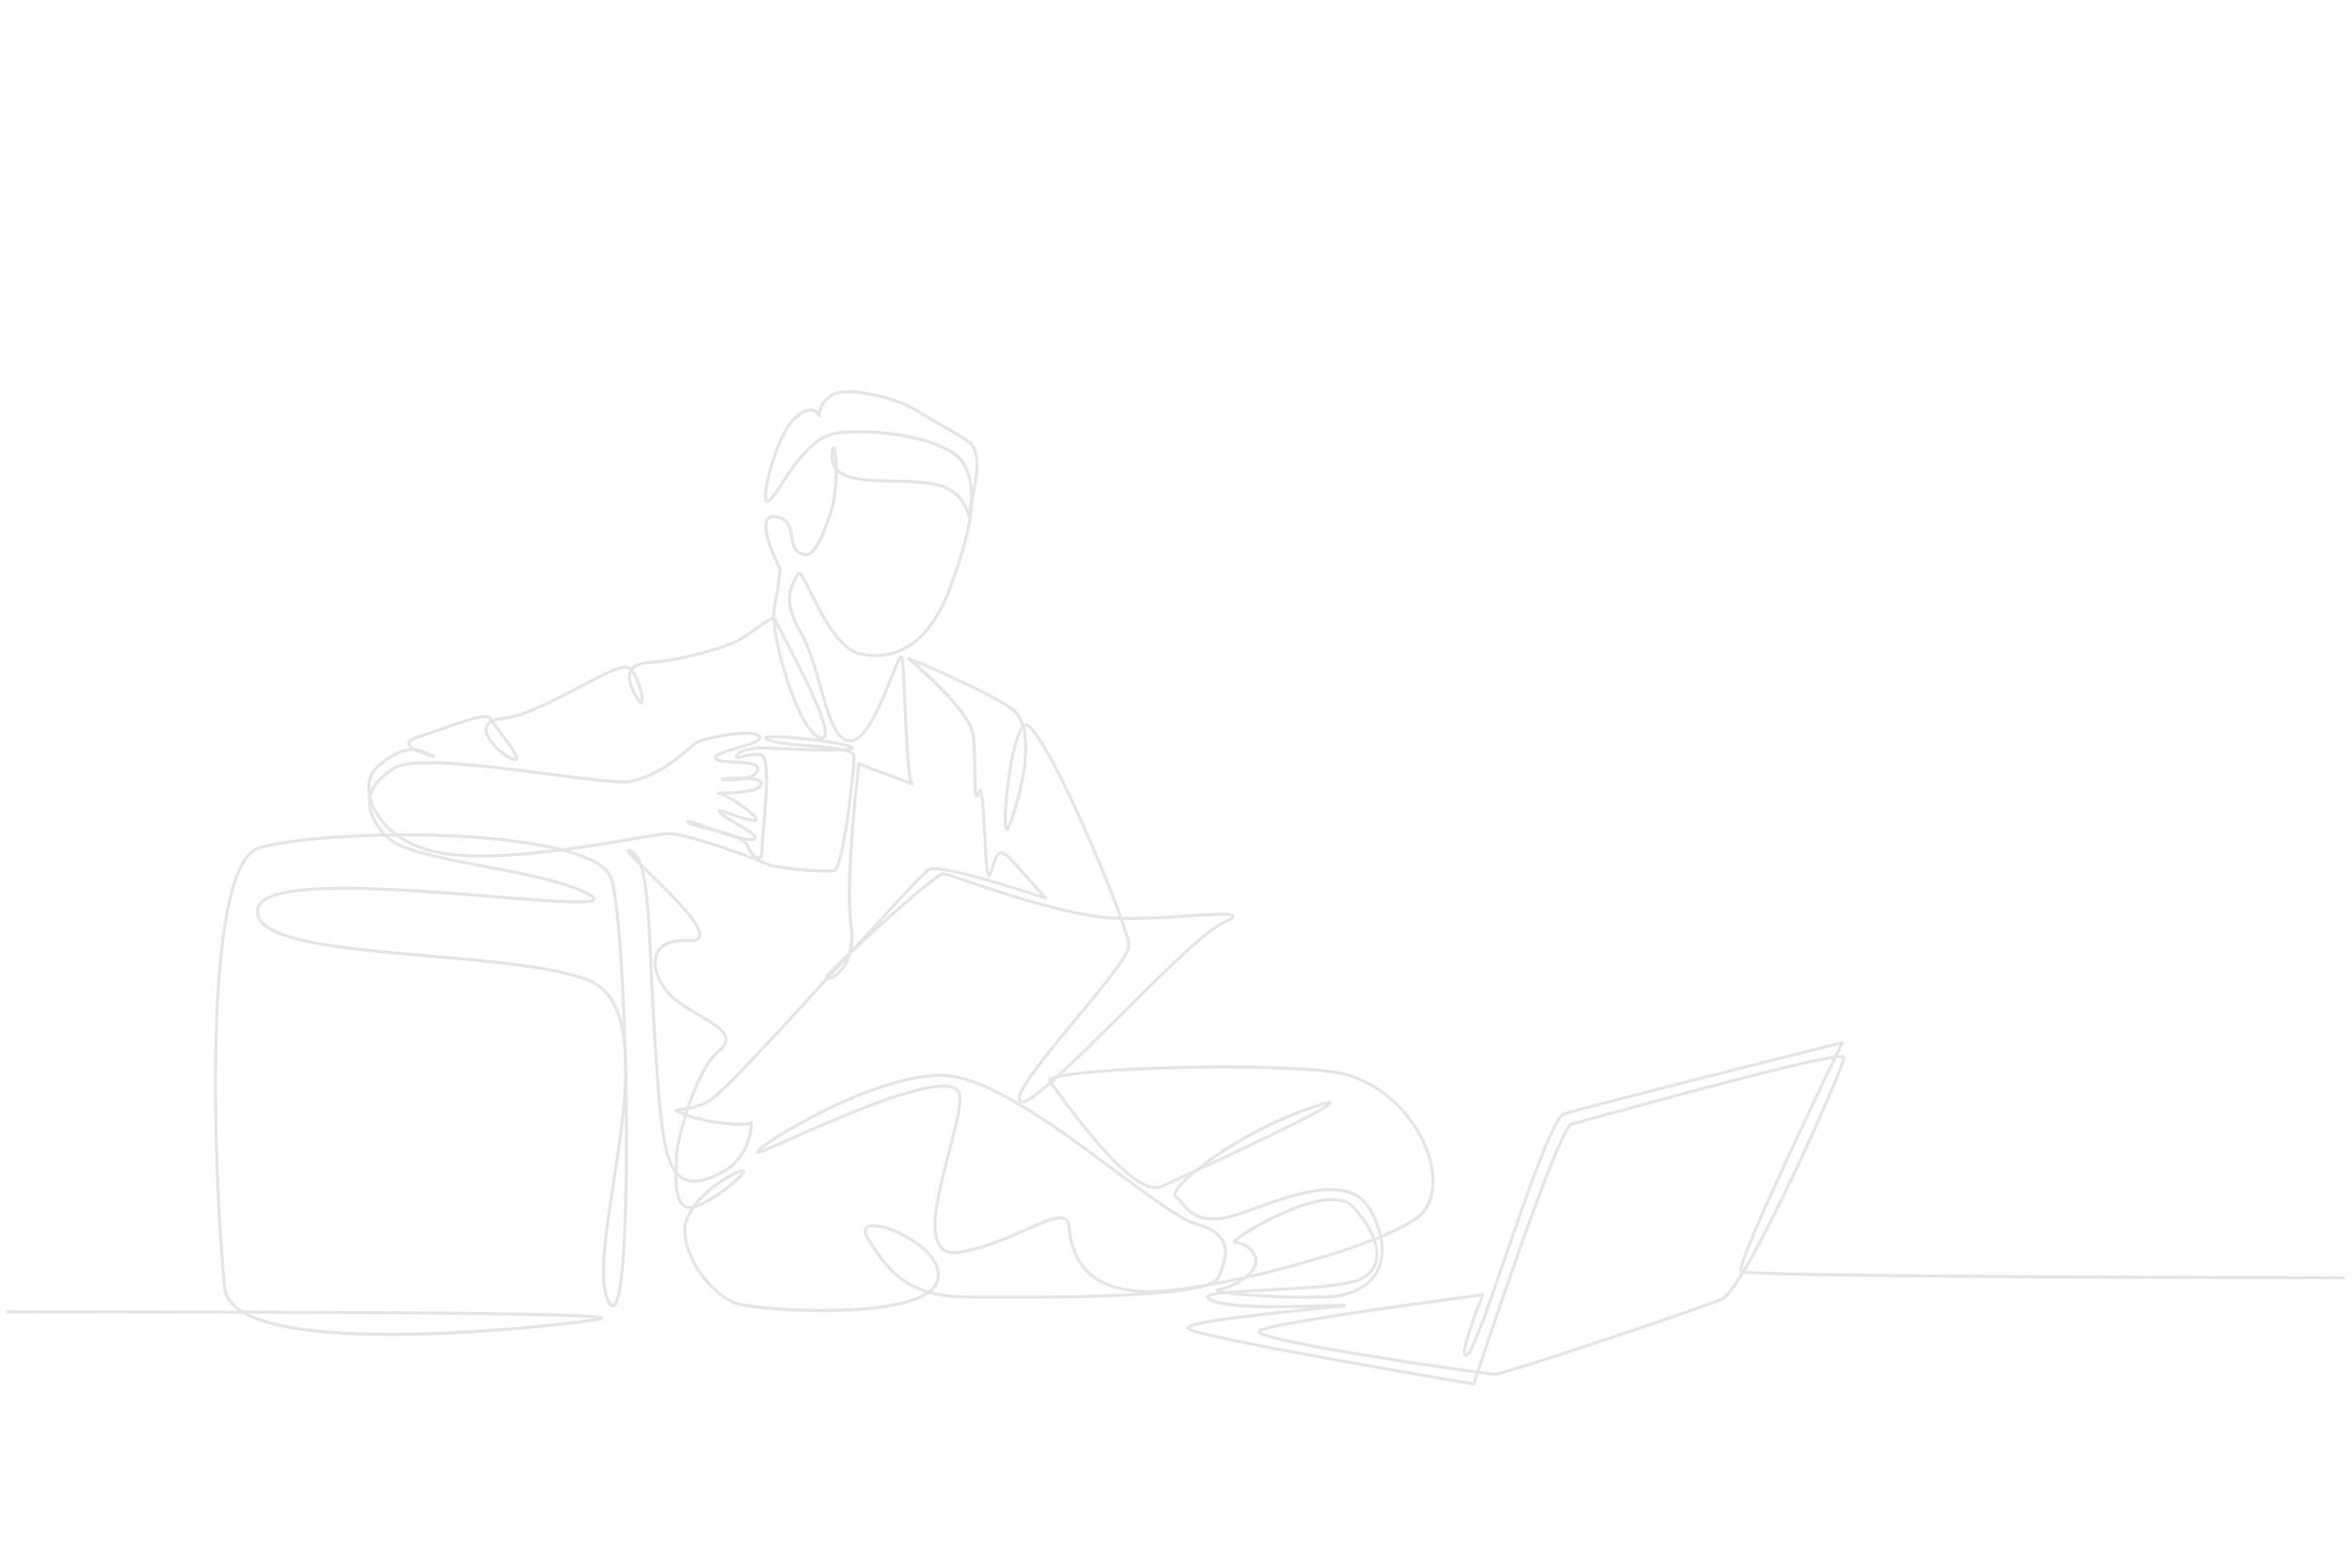 <?xml version="1.0" encoding="UTF-8" standalone="no"?>
<!-- Created with Inkscape (http://www.inkscape.org/) -->

<svg
   version="1.1"
   id="svg2"
   xml:space="preserve"
   viewBox="0 0 7200 4800"
   sodipodi:docname="line.eps"
   xmlns:inkscape="http://www.inkscape.org/namespaces/inkscape"
   xmlns:sodipodi="http://sodipodi.sourceforge.net/DTD/sodipodi-0.dtd"
   xmlns="http://www.w3.org/2000/svg"
   xmlns:svg="http://www.w3.org/2000/svg"><defs
     id="defs6" /><sodipodi:namedview
     id="namedview4"
     borderopacity="1.0"
     inkscape:pageshadow="2"
     inkscape:pageopacity="0.0"
     inkscape:pagecheckerboard="0" /><g
     id="g8"
     inkscape:groupmode="layer"
     inkscape:label="ink_ext_XXXXXX"
     transform="matrix(1.333,0,0,-1.333,0,4800)"><g
       id="g10"
       transform="scale(0.1)">
       <path
         d="m 181.895,5877.6 c 370.175,-14.8 14957.705,36.5 13542.205,-176.3 -1410.4,-212.1 -8385.01,-944 -8562.73,720.3 -218.76,2047.5 -587.78,9757 810.37,10121.8 1820.73,475 7666.06,448.7 8065.16,-712.2 398.3,-1158.1 552.3,-10931.4 -62.9,-9717.5 -616.5,1216.2 1548.1,6674 -523.2,7406.1 -2066.3,730.5 -7663.17,388.3 -7535.43,1596.9 128.18,1212.8 8720.63,-291.5 7639.33,332.5 -1080.7,623.4 -4093.92,734.2 -4675.75,1343.2 -582.14,609.2 -516.75,1162.4 193.85,1580.8 712.44,419.6 4864.2,-444.5 5433.8,-307.5 877.9,211.3 1327,827.5 1541.9,914.9 289.4,117.6 1296.5,287.1 1393.4,104.3 96.7,-182.7 -1056.4,-320.4 -1012.6,-487.5 44,-167.2 1077.3,0.6 965.5,-287.3 -111.6,-287.7 -968,-210.6 -778.5,-187.7 189.7,22.8 999.6,57.5 851.8,-160.2 -147.9,-217.4 -1152.4,-150 -939.4,-183.1 213.1,-33.1 1129.1,-678.4 742.9,-613 -385.9,65.4 -840.6,325.6 -741.6,185.1 99.2,-140.6 1093.4,-594.6 741.7,-626.4 -351.2,-32 -1593,524.7 -1466.4,397.4 126.6,-127.3 1221.5,-225.5 1363.4,-546.3 141.8,-320.7 339.6,-381.1 329.6,-105.3 -10.1,275.9 250.7,2121.4 -14.3,2197.3 -265.1,75.9 -615.3,-150.8 -566.7,-13.5 48.6,137.3 536.2,180.7 536.2,180.7 0,0 2424.9,-129.6 2095.7,17.6 -329.3,147 -2396.9,350.4 -1882.6,157.4 514.5,-193.1 1955.4,-75.9 1948.7,-395.3 -6.8,-319.1 -243.7,-2553.9 -462.5,-2603 -218.9,-49 -1490.1,68.7 -1525.3,152.2 0,0 -1796.6,709.6 -2279.7,695 -482.6,-14.5 -3555.4,-716.5 -5161.2,-453.5 -1601.41,262.5 -1962.17,1530.8 -1571.87,1932.2 391.09,402 822.02,528.8 1081.73,412.3 259.76,-116.6 259.76,-116.6 259.76,-116.6 0,0 -996.59,244.9 -349.17,448.9 648.65,204.6 1547.35,595.9 1645.15,428 97.7,-167.8 800.9,-986.9 562.8,-953.2 -238,33.5 -1173,862.7 -262.3,950.7 912.6,88.3 2637.3,1356.8 2894.5,1156.6 257,-200.2 398.6,-1006.5 225.3,-753.1 -173.4,253.3 -488.7,842.6 238.7,880.7 728.6,38.2 1788.5,357.7 2067.9,518.1 279.5,160.5 792.6,594.7 812.7,482.8 20.3,-112 1586.9,-2852.6 1053.4,-2728.4 -533,124.2 -1153.1,2424 -1070.2,2896.1 0,0 11.9,195 83,472.7 l 57.8,502 c 0,0 -654.6,1274 -116.4,1207 538.8,-67.2 258.7,-650.2 546.6,-824.4 287.7,-174.2 440.6,102.8 703.3,827.1 263.3,725.9 119.7,1912.9 66,1490.6 -53.6,-421.8 177.2,-651.6 1103.3,-669.6 927.7,-18 1337.7,-26.1 1678.2,-258.6 340.5,-232.5 356.6,-755.2 377.4,-445.3 20.8,310.1 380.4,1312.8 -39.2,1603.8 -419.3,290.8 -700.9,403.4 -1147.7,694.8 -446.8,291.2 -1551,565.6 -1916.3,402.1 -365.1,-163.5 -358.9,-502.8 -358.9,-502.8 0,0 -142.4,341.8 -576.8,-74.3 -433.5,-415.3 -832,-2067.1 -576.4,-1875.7 256,191.5 766.4,1420.7 1537.2,1547.5 772.5,127.2 2565.9,-75.5 2935.3,-704.8 369.2,-628.8 143.4,-1616 -322.6,-2871.2 -464.1,-1250 -1249.9,-1678.7 -2052,-1492.3 -801.2,186 -1316.3,2102.7 -1441.8,1825.5 -125.5,-276.8 -386.1,-550.5 79.7,-1342.4 465.2,-790.9 578.6,-2522.2 1149.7,-2480.5 571.9,41.6 1113.9,2233 1173.5,1896.5 59.7,-336.1 95.5,-2817.5 227.3,-2876.4 131.8,-58.8 -1218,447.5 -1218,447.5 0,0 -325.7,-2564.7 -182.2,-3697.6 142.9,-1129.7 -659.8,-1353.5 -568.7,-1191.7 91.3,161.8 2512.2,2405.1 2699.8,2372.3 187.5,-32.9 2569,-956.7 3899.9,-1022.2 1334.2,-65.7 3412.3,297.2 2533,-95.3 -876.8,-391.2 -4338.9,-4368.8 -4672.7,-4111.9 -333.6,256.9 2511.4,3117.1 2491.1,3588.4 -20.3,472 -2064.1,5367 -2414.9,5039.8 -350.1,-326.6 -544.8,-2769.6 -351.5,-2330.8 193.8,439.4 742.3,2263.6 64.1,2726.9 -678,463.2 -2360.7,1147.6 -2360.7,1147.6 0,0 1417.4,-1179 1486.8,-1766.9 69.3,-587 -7.6,-1725.3 129.2,-1312.1 137,413.9 122.8,-2193.4 251.9,-1892.7 129.3,300.9 130.6,716.7 460.7,375 330.1,-341.3 807.6,-908.3 807.6,-908.3 0,0 -2389.1,813 -2670.6,654.8 -281.3,-158 -4469.9,-4964.1 -5024.5,-5298.9 -553.4,-334 -1100.1,-126.3 -553.4,-334 547,-208 1424.2,-264.5 1482.5,-185.1 58.4,79.4 6,-758.9 -574.6,-1090.5 -579.4,-331 -1007.2,-370 -1243.2,124.1 -236.3,494.2 -318.4,1796.3 -422,3648.2 -104,1860.5 -77.3,3388.7 -521.9,3565.8 -444.4,177 2442.3,-2118.9 1345.7,-2058.2 -1094.2,60.5 -868.4,-906.3 -307.7,-1359.9 560.4,-453.6 1560.2,-730.2 997.5,-1175.6 -561.1,-444.3 -986.2,-2191.8 -972.6,-2408.4 13.6,-216.6 -111.3,-967.5 195.5,-1166.9 306.6,-199.4 1598.9,888.9 1301,818.1 -297.5,-70.9 -1266.4,-684.6 -1305.4,-1329.5 -39,-643.5 623.3,-1526.7 1169.4,-1708 546.5,-181.6 4232,-410.2 4612.1,465.1 381.2,878.2 -2063,1797.3 -1578.3,1022.4 484.2,-774.1 913.9,-1348.5 2333.7,-1347 1424,1.7 5484.3,-61.7 5713.3,446.4 229.3,509.1 348.3,995.6 -530.4,1244.7 -877.8,248.5 -3829.3,3073.3 -5537.9,3374 -1703.9,299.9 -5270.5,-2073.5 -4366.7,-1698.6 906.4,376 4419.3,2080 4498.6,1257.1 79.1,-821.1 -1331.8,-3837.9 25.4,-3589.5 1361.7,249.4 2420.5,1203 2483.7,576 63.1,-626 320.5,-1431.2 1722.1,-1482.2 1405.4,-51.3 5304.5,981.4 6267.9,1687.5 967,708.9 -54.1,3140.2 -1997.2,3366.2 -1936.7,225.3 -6655.1,49.1 -6431.2,-231.8 223.8,-280.8 1882.3,-2717.7 2556.2,-2413.1 675.5,305.2 5191.7,2385.6 3498.2,1832.2 -1685.2,-550.7 -3391.7,-1863.2 -3162,-2062.1 229.6,-199 336.5,-584.9 1050.1,-500.4 714.7,84.5 2779.5,1302.5 3404.3,210.8 624,-1090 195.4,-1976.2 -1010.4,-2014.2 -1202.4,-37.7 -2795.6,101.8 -2437.3,170.2 358.5,68.7 1041.4,452.4 772.2,843.6 -269.3,391.3 -672.3,105.6 -269.3,391.3 403.6,286.3 2032.4,1188.8 2539.3,677.8 506.8,-510.7 877.2,-1344.7 193.2,-1675.4 -682.6,-330 -4045.3,-180.7 -3443.5,-474.2 602,-293.7 3273.7,-83.3 3078.6,-130.6 -195.1,-47.3 -3737.6,-333.5 -3589.7,-528.9 147.7,-195 6553.4,-1275.2 6553.4,-1275.2 0,0 1931.7,5897.8 2245.3,5971.6 313.9,73.7 6249,1754.7 6255.4,1530.1 6.3,-224.4 -2259.1,-5328 -2809.2,-5555.9 -549.2,-227.6 -5019.6,-1730.1 -5211.1,-1722.9 -191.6,7.3 -5742.8,796.8 -5401,1001 342.2,204.4 5127.9,825.6 5127.9,825.6 0,0 -638.4,-1574.3 -346.6,-1367.4 292.1,207.1 1777.5,5364 2209.7,5517.7 432.9,153.9 6391.7,1641.1 6391.7,1641.1 0,0 -2474.7,-5107 -2320.8,-5250.3 153.8,-143.2 13832.1,-148.8 13832.1,-148.8"
         style="fill:none;stroke:#e5e5e6da;stroke-width:70;stroke-linecap:round;stroke-linejoin:round;stroke-miterlimit:10;stroke-dasharray:none;stroke-opacity:1"
         id="path14" /></g></g></svg>
